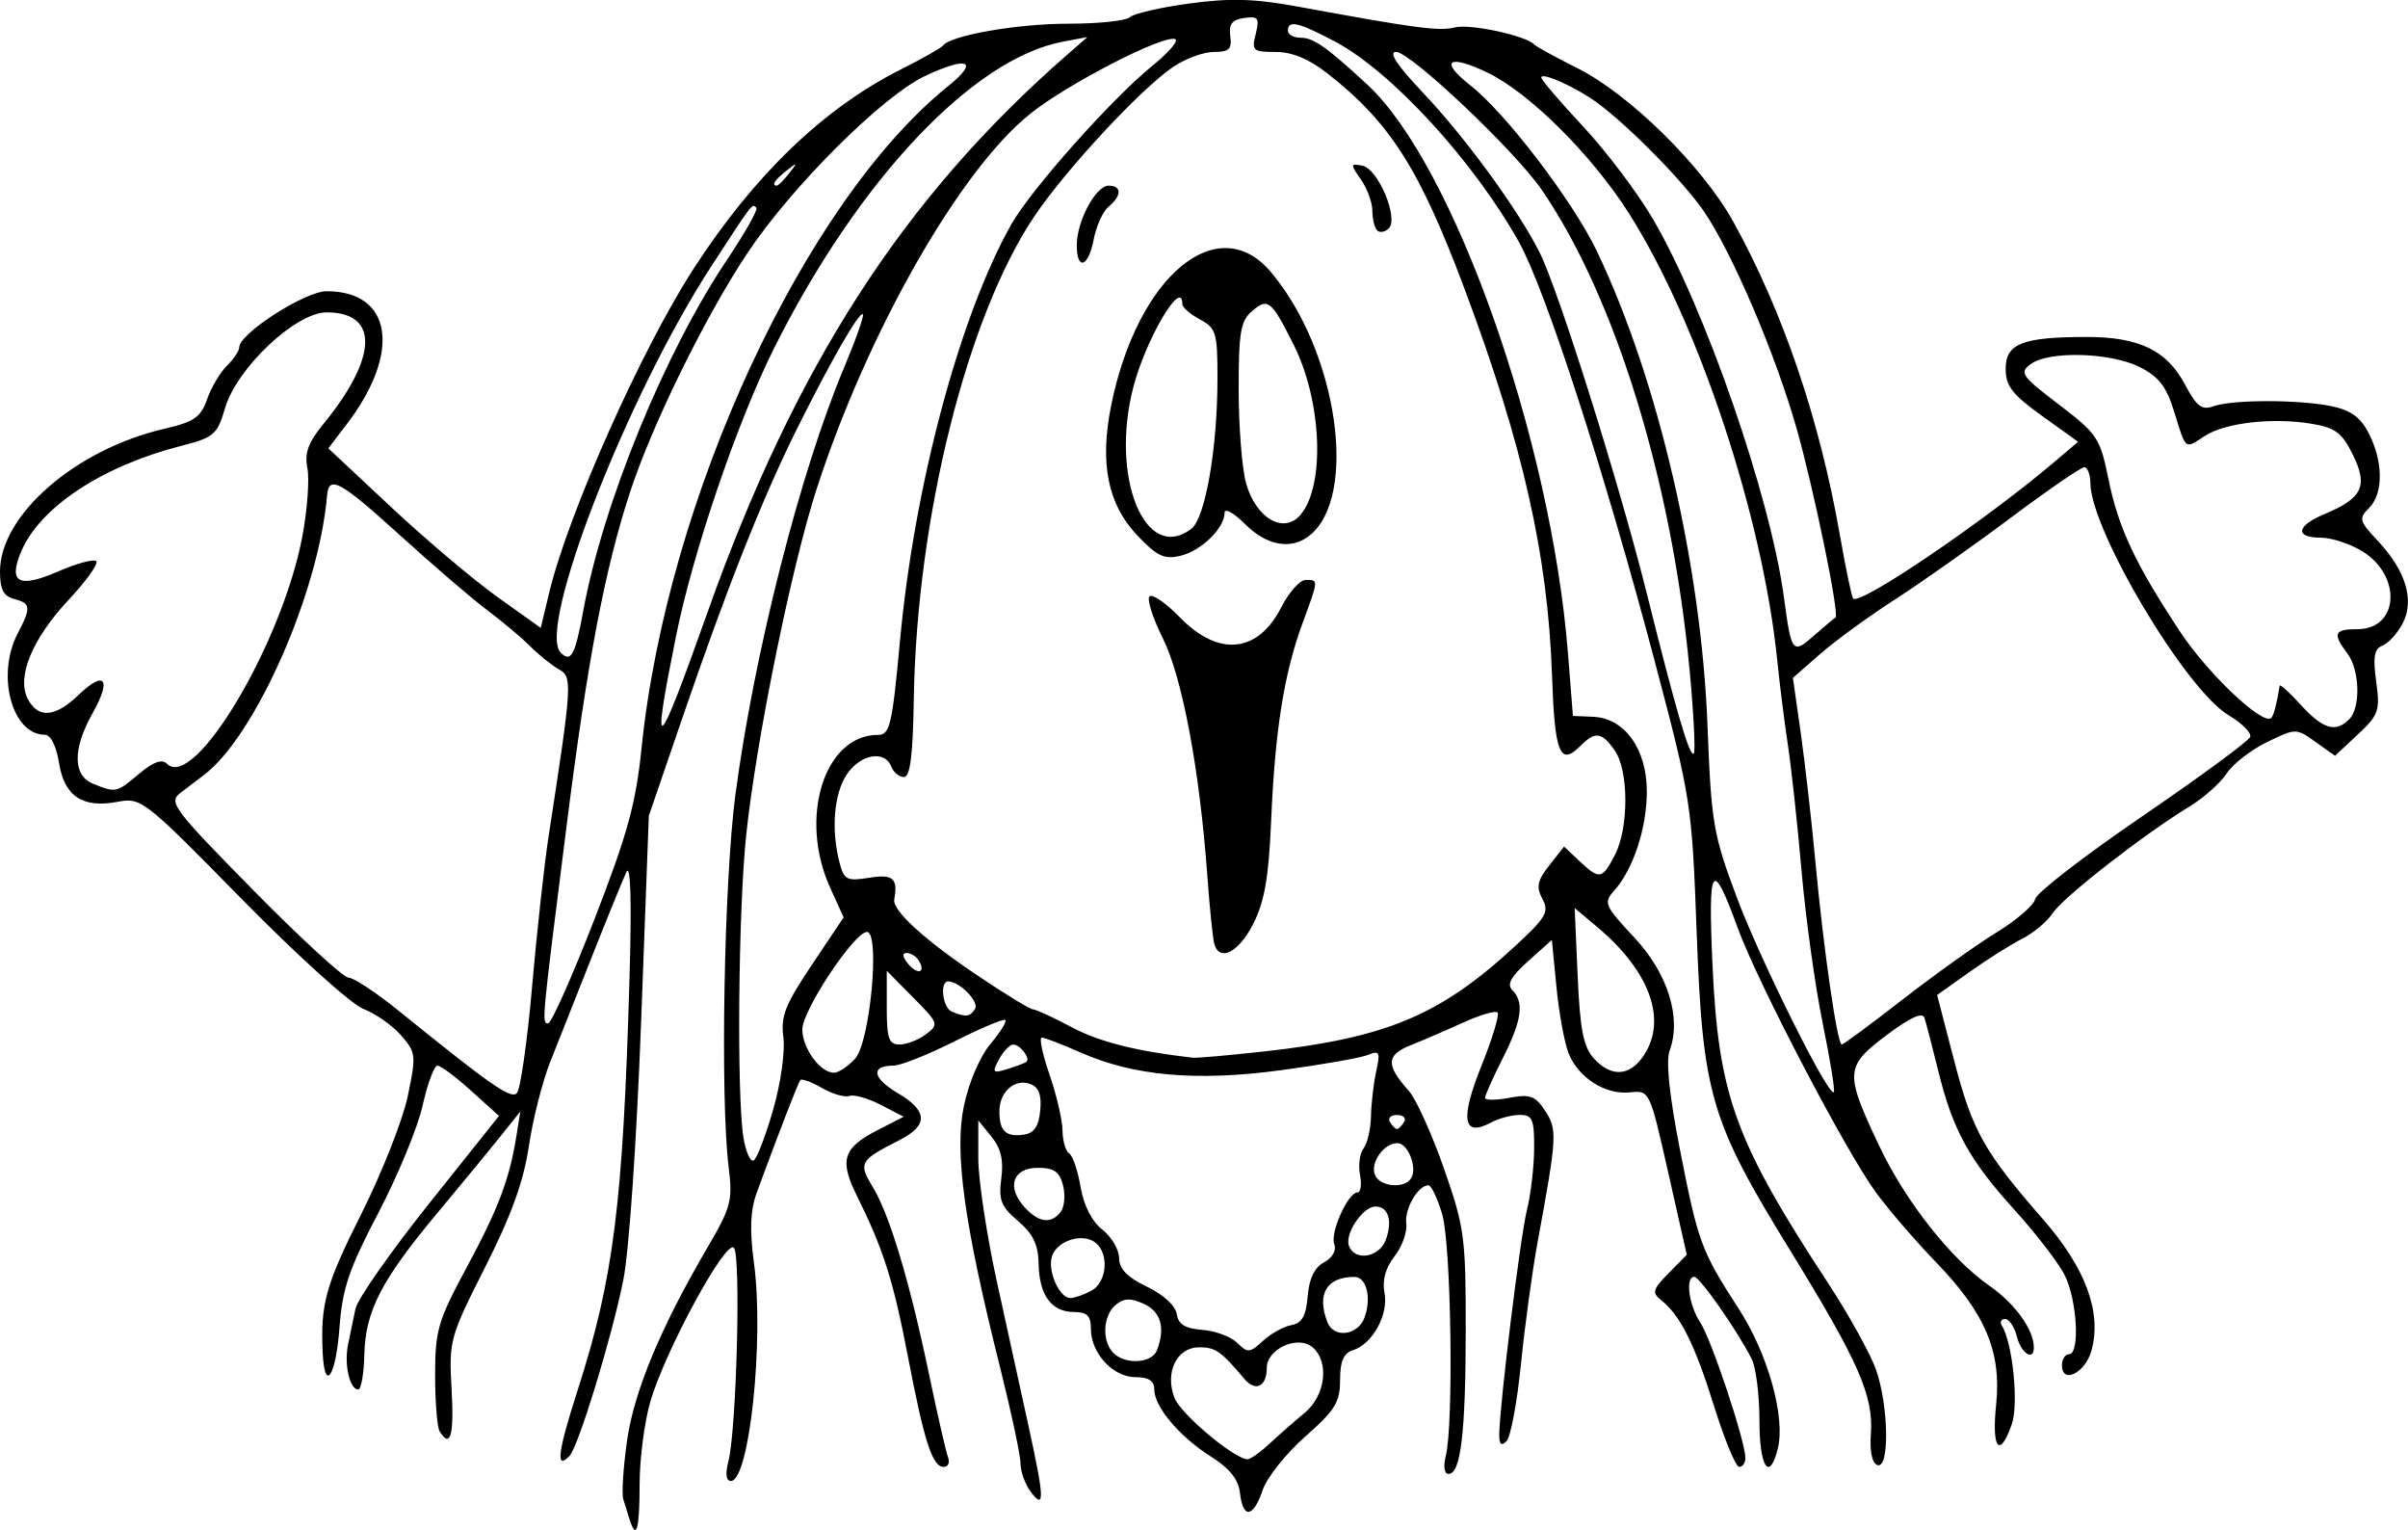 <?xml version="1.0" encoding="UTF-8" standalone="no"?>
<svg
   xmlns:dc="http://purl.org/dc/elements/1.1/"
   xmlns:cc="http://creativecommons.org/ns#"
   xmlns:rdf="http://www.w3.org/1999/02/22-rdf-syntax-ns#"
   xmlns:svg="http://www.w3.org/2000/svg"
   xmlns="http://www.w3.org/2000/svg"
   xmlns:sodipodi="http://sodipodi.sourceforge.net/DTD/sodipodi-0.dtd"
   xmlns:inkscape="http://www.inkscape.org/namespaces/inkscape"
   sodipodi:docname="cathy.svg"
   inkscape:version="1.0 (4035a4fb49, 2020-05-01)"
   id="svg1157"
   version="1.1"
   viewBox="0 0 90.529 57.504"
   height="57.504mm"
   width="90.529mm">
  <defs
     id="defs1151" />
  <sodipodi:namedview
     inkscape:window-maximized="0"
     inkscape:window-y="34"
     inkscape:window-x="965"
     inkscape:window-height="1034"
     inkscape:window-width="943"
     fit-margin-bottom="0"
     fit-margin-right="0"
     fit-margin-left="0"
     fit-margin-top="0"
     showgrid="false"
     inkscape:document-rotation="0"
     inkscape:current-layer="layer1"
     inkscape:document-units="mm"
     inkscape:cy="128.66933"
     inkscape:cx="193.93533"
     inkscape:zoom="0.35"
     inkscape:pageshadow="2"
     inkscape:pageopacity="0.0"
     borderopacity="1.0"
     bordercolor="#666666"
     pagecolor="#ffffff"
     id="base" />
  <g
     transform="translate(-54.521,-114.123)"
     id="layer1"
     inkscape:groupmode="layer"
     inkscape:label="Layer 1">
    <path
       style="fill:#000000;stroke-width:0.265"
       d="m 78.193,171.242 c -0.068,-0.218 -0.176,-0.565 -0.239,-0.772 -0.064,-0.206 -0.002,-1.188 0.138,-2.183 0.26,-1.858 1.263,-4.27 3.03,-7.283 0.88,-1.501 0.949,-1.764 0.794,-3.008 -0.324,-2.593 -0.176,-10.772 0.253,-14.007 0.708,-5.333 2.432,-12.116 4.075,-16.024 0.447,-1.063 0.769,-1.976 0.717,-2.028 -0.127,-0.127 -1.183,1.706 -2.473,4.294 -1.293,2.595 -2.634,5.975 -4.304,10.848 l -1.27,3.704 -0.293,7.805 c -0.168,4.463 -0.454,8.598 -0.669,9.657 -0.445,2.192 -1.686,6.246 -2.02,6.597 -0.532,0.56 -0.445,-0.138 0.309,-2.482 1.351,-4.202 1.701,-6.983 1.947,-15.492 0.084,-2.9 0.042,-4.31 -0.118,-3.969 -0.136,0.291 -0.719,1.72 -1.294,3.175 -0.575,1.455 -1.283,3.241 -1.573,3.969 -0.29,0.728 -0.65,2.15 -0.8,3.16 -0.196,1.321 -0.658,2.598 -1.642,4.544 -1.33,2.63 -1.366,2.76 -1.263,4.579 0.099,1.749 -0.042,2.252 -0.448,1.595 -0.094,-0.152 -0.171,-1.105 -0.171,-2.118 0,-1.674 0.106,-2.038 1.175,-4.022 1.204,-2.235 1.621,-3.334 1.881,-4.96 l 0.148,-0.926 -0.719,0.902 c -0.395,0.496 -1.473,1.806 -2.396,2.91 -2.114,2.532 -2.712,3.693 -2.75,5.335 -0.016,0.717 -0.12,1.303 -0.231,1.303 -0.322,0 -0.536,-0.953 -0.38,-1.697 0.079,-0.376 0.204,-0.978 0.279,-1.338 0.074,-0.36 1.319,-2.137 2.765,-3.95 l 2.629,-3.296 -1.046,-0.945 c -0.575,-0.52 -1.145,-0.945 -1.267,-0.945 -0.122,0 -0.373,0.674 -0.557,1.499 -0.184,0.824 -0.934,2.64 -1.665,4.035 -1.106,2.111 -1.351,2.835 -1.462,4.322 -0.137,1.836 -0.56,2.458 -0.631,0.926 -0.085,-1.832 0.112,-2.538 1.461,-5.226 0.767,-1.528 1.547,-3.506 1.735,-4.397 0.326,-1.545 0.314,-1.649 -0.248,-2.296 -0.324,-0.372 -0.962,-0.82 -1.418,-0.995 -0.459,-0.176 -2.503,-2.023 -4.579,-4.136 -3.676,-3.743 -3.768,-3.815 -4.668,-3.646 -1.314,0.247 -1.995,-0.21 -2.197,-1.472 -0.101,-0.632 -0.312,-1.05 -0.531,-1.05 -1.234,0 -1.837,-2.24 -1.023,-3.801 0.515,-0.988 0.5,-1.137 -0.134,-1.303 -0.397,-0.104 -0.529,-0.361 -0.529,-1.03 0,-2.13 2.851,-4.6 6.199,-5.371 1.097,-0.253 1.35,-0.429 1.587,-1.105 0.156,-0.442 0.491,-1.009 0.746,-1.26 0.255,-0.251 0.463,-0.561 0.463,-0.689 0,-0.522 2.473,-2.11 3.286,-2.11 2.466,0 2.816,2.294 0.761,4.989 l -0.699,0.916 2.361,2.208 c 1.298,1.214 3.095,2.733 3.993,3.374 l 1.633,1.166 0.317,-1.322 c 0.711,-2.965 3.464,-9.141 5.428,-12.176 2.276,-3.518 4.895,-6.036 7.79,-7.49 0.8,-0.402 1.515,-0.806 1.587,-0.899 0.304,-0.387 2.796,-0.821 4.713,-0.821 1.133,0 2.173,-0.11 2.311,-0.245 0.138,-0.135 1.144,-0.366 2.236,-0.514 1.545,-0.21 2.453,-0.183 4.101,0.12 4.44,0.816 5.289,0.928 5.887,0.778 0.571,-0.143 2.675,0.31 2.977,0.641 0.073,0.08 0.8,0.478 1.616,0.886 1.962,0.979 4.713,3.686 5.872,5.779 1.861,3.36 3.249,7.439 4.005,11.771 0.22,1.259 0.445,2.335 0.501,2.391 0.263,0.263 4.947,-2.917 7.557,-5.131 l 0.898,-0.762 -1.361,-0.978 c -1.116,-0.802 -1.361,-1.12 -1.361,-1.767 0,-0.947 0.624,-1.192 3.043,-1.195 1.977,-0.002 3.019,0.504 3.704,1.798 0.429,0.811 0.629,0.963 1.058,0.808 0.704,-0.255 3.195,-0.259 4.431,-0.007 0.73,0.149 1.101,0.414 1.407,1.006 0.552,1.067 0.563,2.277 0.025,2.815 -0.405,0.405 -0.382,0.493 0.321,1.241 1.054,1.121 1.39,2.236 0.936,3.103 -0.196,0.375 -0.538,0.751 -0.758,0.836 -0.312,0.12 -0.365,0.418 -0.238,1.348 0.151,1.101 0.097,1.256 -0.692,1.993 l -0.856,0.799 -0.732,-0.521 c -0.728,-0.519 -0.737,-0.519 -1.822,0.006 -0.6,0.29 -1.283,0.82 -1.518,1.179 -0.235,0.359 -0.861,0.916 -1.392,1.239 -1.715,1.044 -4.754,3.411 -5.144,4.006 -0.209,0.319 -0.723,0.752 -1.143,0.963 -0.42,0.211 -1.313,0.774 -1.985,1.252 l -1.222,0.868 0.636,2.45 c 0.691,2.661 1.124,3.435 3.345,5.978 1.606,1.839 2.219,3.502 1.82,4.939 -0.233,0.839 -1.108,1.273 -1.108,0.549 0,-0.229 0.119,-0.416 0.265,-0.416 0.424,0 0.305,-2.064 -0.172,-2.99 -0.24,-0.466 -1.085,-1.561 -1.877,-2.434 -1.706,-1.881 -2.319,-2.998 -2.867,-5.226 -0.224,-0.909 -0.457,-1.806 -0.518,-1.992 -0.075,-0.228 -0.545,-0.012 -1.439,0.661 -1.55,1.169 -1.565,1.396 -0.264,4.148 0.984,2.082 2.704,4.264 4.155,5.269 0.953,0.661 1.66,1.644 1.66,2.311 0,0.529 -0.479,0.222 -0.638,-0.409 -0.091,-0.364 -0.29,-0.661 -0.441,-0.661 -0.151,0 -0.207,0.11 -0.124,0.244 0.408,0.659 0.639,2.953 0.374,3.712 -0.456,1.308 -0.763,0.925 -0.589,-0.735 0.208,-1.991 -0.407,-3.443 -2.28,-5.377 -0.754,-0.779 -1.763,-1.952 -2.243,-2.607 -1.131,-1.544 -4.443,-7.88 -5.187,-9.922 -0.97,-2.661 -1.124,-2.439 -0.953,1.369 0.22,4.897 0.848,6.631 4.325,11.935 0.79,1.205 1.608,2.679 1.819,3.274 0.481,1.364 0.52,3.752 0.058,3.598 -0.202,-0.067 -0.295,-0.507 -0.248,-1.165 0.104,-1.442 -0.458,-2.719 -3.046,-6.924 -2.99,-4.857 -3.277,-5.837 -3.504,-11.956 -0.178,-4.804 -0.207,-4.993 -1.581,-10.186 -1.876,-7.088 -4.104,-13.961 -5.103,-15.743 -1.711,-3.051 -4.787,-6.402 -6.911,-7.528 -1.375,-0.729 -1.772,-0.821 -1.772,-0.409 0,0.146 0.22,0.265 0.489,0.265 0.476,0 0.979,0.355 2.503,1.767 3.255,3.015 6.902,13.352 7.537,21.362 l 0.187,2.359 0.759,0.033 c 1.189,0.051 2.019,1.208 2.019,2.814 0,1.378 -0.517,2.937 -1.239,3.735 -0.396,0.438 -0.344,0.557 0.766,1.744 1.267,1.354 1.787,3.023 1.329,4.261 -0.143,0.386 -0.007,1.691 0.384,3.686 0.691,3.527 0.801,3.826 2.218,6.015 1.101,1.7 1.762,4.075 1.465,5.257 -0.317,1.263 -0.689,0.691 -0.689,-1.058 0,-0.955 -0.131,-1.997 -0.29,-2.315 -0.52,-1.036 -1.954,-3.09 -2.157,-3.091 -0.35,-8e-4 -0.212,1.056 0.226,1.724 0.423,0.646 1.692,4.462 1.693,5.089 2e-5,0.182 -0.105,0.331 -0.233,0.331 -0.128,0 -0.555,-1.031 -0.948,-2.292 -0.725,-2.324 -1.266,-3.406 -1.99,-3.978 -0.349,-0.275 -0.313,-0.405 0.283,-1.009 l 0.684,-0.693 -0.698,-3.092 c -0.697,-3.086 -0.7,-3.092 -1.437,-3.012 -0.929,0.101 -1.951,-0.554 -2.314,-1.483 -0.153,-0.393 -0.356,-1.509 -0.451,-2.48 l -0.172,-1.766 -0.89,0.797 c -0.653,0.585 -0.812,0.875 -0.595,1.092 0.454,0.454 0.355,1.145 -0.367,2.57 -0.364,0.718 -0.661,1.382 -0.661,1.476 0,0.094 0.411,0.093 0.914,-8e-4 0.782,-0.147 0.976,-0.076 1.348,0.491 0.461,0.703 0.446,0.965 -0.282,4.913 -0.201,1.091 -0.484,3.163 -0.629,4.603 -0.145,1.44 -0.389,2.744 -0.542,2.897 -0.195,0.195 -0.277,0.125 -0.274,-0.237 0.011,-1.119 0.792,-7.456 1.041,-8.453 0.145,-0.582 0.267,-1.624 0.271,-2.315 0.006,-1.096 -0.064,-1.257 -0.54,-1.257 -0.301,0 -0.79,0.13 -1.087,0.289 -1.05,0.562 -1.164,-0.122 -0.354,-2.135 0.412,-1.024 0.685,-1.926 0.606,-2.004 -0.079,-0.079 -0.663,0.093 -1.299,0.382 -0.636,0.289 -1.531,0.675 -1.988,0.858 -0.903,0.361 -0.915,0.742 -0.051,1.705 0.272,0.303 0.865,1.612 1.319,2.91 0.775,2.214 0.825,2.59 0.822,6.081 -0.004,3.881 -0.187,5.407 -0.647,5.407 -0.159,0 -0.202,-0.279 -0.104,-0.672 0.304,-1.21 0.203,-7.963 -0.135,-9.094 -0.178,-0.595 -0.41,-1.082 -0.515,-1.082 -0.393,0 -0.907,0.888 -0.835,1.441 0.041,0.315 -0.157,0.868 -0.44,1.229 -0.341,0.434 -0.469,0.898 -0.378,1.374 0.157,0.819 -0.451,1.922 -1.187,2.155 -0.352,0.112 -0.483,0.416 -0.483,1.123 0,0.831 -0.188,1.135 -1.31,2.122 -0.72,0.634 -1.439,1.536 -1.598,2.006 -0.354,1.049 -0.742,1.102 -0.855,0.118 -0.059,-0.516 -0.385,-0.926 -1.092,-1.372 -1.179,-0.744 -2.131,-1.873 -2.131,-2.525 0,-0.323 -0.212,-0.46 -0.712,-0.46 -0.84,0 -1.67,-0.903 -1.67,-1.815 0,-0.489 -0.142,-0.632 -0.629,-0.632 -0.848,0 -1.313,-0.628 -1.336,-1.804 -0.014,-0.732 -0.207,-1.135 -0.775,-1.617 -0.639,-0.544 -0.736,-0.79 -0.628,-1.599 0.092,-0.684 -0.013,-1.13 -0.368,-1.569 l -0.497,-0.613 v 1.431 c 0,0.787 0.311,2.854 0.691,4.593 0.38,1.739 0.914,4.174 1.186,5.411 0.611,2.777 0.629,3.23 0.099,2.529 -0.214,-0.282 -0.388,-0.761 -0.388,-1.063 0,-0.302 -0.343,-1.918 -0.762,-3.59 -1.357,-5.413 -1.732,-8.106 -1.368,-9.851 0.183,-0.88 0.603,-1.863 0.992,-2.326 0.371,-0.441 0.627,-0.85 0.569,-0.909 -0.059,-0.059 -0.921,0.304 -1.917,0.805 -0.996,0.501 -2.027,0.911 -2.292,0.911 -0.864,0 -0.796,0.466 0.149,1.024 1.154,0.681 1.174,1.218 0.066,1.781 -1.488,0.756 -1.542,0.853 -0.991,1.759 0.633,1.041 1.385,3.544 2.117,7.05 0.316,1.512 0.636,2.911 0.712,3.109 0.076,0.197 0.003,0.359 -0.162,0.359 -0.427,0 -0.731,-0.938 -1.352,-4.173 -0.546,-2.843 -0.92,-4.016 -1.924,-6.039 -0.655,-1.32 -0.508,-1.781 0.779,-2.441 l 0.991,-0.509 -0.864,-0.447 c -0.475,-0.246 -1.004,-0.396 -1.177,-0.333 -0.172,0.062 -0.637,-0.073 -1.032,-0.301 -0.396,-0.228 -0.761,-0.361 -0.813,-0.296 -0.086,0.11 -0.835,2.043 -1.634,4.219 -0.246,0.671 -0.277,1.4 -0.11,2.646 0.39,2.908 -0.17,8.202 -0.866,8.202 -0.181,0 -0.216,-0.267 -0.096,-0.728 0.309,-1.19 0.479,-7.768 0.208,-8.038 -0.311,-0.311 -2.581,3.869 -3.14,5.782 -0.222,0.76 -0.404,2.159 -0.404,3.109 0,1.689 -0.123,2.128 -0.372,1.331 z m 24.039,-2.844 c 0.352,-0.327 0.952,-0.854 1.335,-1.171 0.793,-0.656 0.943,-1.932 0.291,-2.474 -0.552,-0.459 -1.712,0.069 -1.712,0.779 0,0.707 -0.423,0.915 -0.844,0.415 -0.873,-1.038 -1.086,-1.187 -1.694,-1.187 -0.843,0 -1.302,0.931 -0.935,1.896 0.225,0.593 2.178,2.246 2.733,2.314 0.103,0.013 0.474,-0.245 0.826,-0.572 z m -4.215,-3.527 c 0.322,-0.84 0.15,-1.45 -0.493,-1.743 -0.5,-0.228 -0.749,-0.219 -1.058,0.038 -0.483,0.401 -0.53,1.363 -0.087,1.806 0.454,0.454 1.449,0.392 1.639,-0.101 z m 5.055,-0.946 c 0.399,-0.071 0.549,-0.339 0.611,-1.084 0.055,-0.665 0.257,-1.083 0.616,-1.275 0.317,-0.169 0.472,-0.446 0.383,-0.679 -0.165,-0.429 0.517,-1.947 0.874,-1.947 0.122,0 0.164,-0.298 0.094,-0.663 -0.07,-0.365 -0.009,-0.811 0.134,-0.992 0.143,-0.181 0.269,-0.724 0.279,-1.206 0.01,-0.483 0.098,-1.245 0.197,-1.693 0.159,-0.723 0.123,-0.793 -0.314,-0.614 -0.271,0.111 -1.74,0.369 -3.265,0.574 -3.186,0.428 -5.538,0.219 -7.549,-0.671 -0.69,-0.305 -1.341,-0.555 -1.445,-0.555 -0.105,0 0.026,0.625 0.29,1.389 0.264,0.764 0.484,1.709 0.489,2.101 0.005,0.392 0.117,0.779 0.25,0.861 0.133,0.082 0.326,0.649 0.429,1.26 0.118,0.697 0.422,1.294 0.817,1.605 0.346,0.272 0.631,0.754 0.632,1.071 0.002,0.408 0.306,0.721 1.045,1.075 0.616,0.295 1.074,0.715 1.121,1.027 0.059,0.39 0.312,0.546 0.968,0.597 0.488,0.038 1.078,0.258 1.31,0.49 0.386,0.386 0.468,0.379 0.964,-0.077 0.298,-0.274 0.78,-0.542 1.071,-0.594 z m 2.747,-0.279 c 0.272,-0.736 0.077,-1.531 -0.375,-1.531 -1.047,0 -1.429,0.635 -1.021,1.698 0.237,0.619 1.146,0.51 1.396,-0.167 z m -10.27,-1.011 c 0.583,-0.312 0.682,-1.372 0.167,-1.799 -0.474,-0.393 -1.457,-0.092 -1.646,0.504 -0.175,0.55 0.276,1.569 0.694,1.569 0.15,0 0.503,-0.123 0.784,-0.274 z m 11.069,-1.909 c 0.266,-0.715 0.1,-1.257 -0.384,-1.257 -0.479,0 -1.171,1.031 -0.997,1.486 0.223,0.581 1.136,0.429 1.381,-0.229 z m -12.219,-1.058 c 0.14,-0.182 0.179,-0.628 0.087,-0.992 -0.132,-0.517 -0.338,-0.661 -0.947,-0.661 -0.943,0 -1.188,0.718 -0.503,1.475 0.533,0.588 1,0.65 1.363,0.179 z m 13.173,-1.259 c 0.245,-0.396 -0.117,-1.321 -0.516,-1.321 -0.508,0 -1.024,0.724 -0.846,1.187 0.173,0.45 1.11,0.542 1.362,0.133 z m -23.982,-2.588 c 0.284,-0.99 0.453,-2.19 0.382,-2.713 -0.107,-0.785 0.067,-1.227 1.069,-2.721 l 1.196,-1.784 -0.506,-1.115 c -1.195,-2.633 -0.221,-5.745 1.799,-5.745 0.448,0 0.533,-0.363 0.827,-3.549 0.539,-5.827 2.24,-12.187 4.18,-15.633 0.735,-1.305 3.793,-4.742 5.311,-5.969 0.619,-0.5 1.002,-0.951 0.851,-1.001 -0.467,-0.156 -4.021,1.674 -5.433,2.797 -2.657,2.113 -6.129,8.205 -8.045,14.116 -0.942,2.907 -2.267,9.414 -2.646,13 -0.298,2.818 -0.361,9.819 -0.103,11.382 0.09,0.543 0.263,0.925 0.386,0.849 0.123,-0.076 0.452,-0.937 0.732,-1.913 z m 10.038,0.044 c 0.057,-0.581 -0.051,-0.877 -0.364,-0.997 -0.585,-0.225 -1.171,0.285 -1.171,1.017 0,0.748 0.24,0.979 0.915,0.883 0.39,-0.056 0.562,-0.307 0.62,-0.903 z m 13.678,0.429 c 0.09,-0.146 -0.029,-0.265 -0.265,-0.265 -0.235,0 -0.355,0.119 -0.265,0.265 0.09,0.146 0.209,0.265 0.265,0.265 0.056,0 0.175,-0.119 0.265,-0.265 z m -32.782,-5.086 c 0.183,-2.078 0.461,-4.611 0.618,-5.63 0.894,-5.799 0.907,-6.01 0.388,-6.301 -0.267,-0.149 -0.754,-0.541 -1.083,-0.87 -0.329,-0.329 -1.047,-0.932 -1.596,-1.341 -0.549,-0.409 -2.029,-1.679 -3.289,-2.822 -2.259,-2.05 -2.679,-2.279 -2.745,-1.498 -0.308,3.621 -2.675,9.003 -4.616,10.496 -0.221,0.17 -0.624,0.476 -0.896,0.681 -0.461,0.347 -0.281,0.589 2.737,3.656 1.777,1.806 3.389,3.286 3.582,3.288 0.193,0.002 1.045,0.565 1.893,1.251 3.467,2.803 4.197,3.314 4.432,3.095 0.134,-0.124 0.393,-1.926 0.576,-4.004 z m 48.521,1.369 c -0.282,-1.376 -0.638,-3.93 -0.79,-5.676 -0.152,-1.746 -0.384,-3.889 -0.516,-4.763 -0.132,-0.873 -0.312,-2.302 -0.4,-3.175 -0.546,-5.421 -2.975,-12.738 -5.588,-16.837 -1.397,-2.191 -3.726,-4.508 -5.294,-5.267 -1.48,-0.717 -1.846,-0.459 -0.664,0.467 1.337,1.046 3.869,4.365 4.768,6.249 2.296,4.81 3.922,11.794 4.155,17.843 0.14,3.626 0.215,4.069 1.091,6.409 0.892,2.385 3.461,7.541 3.658,7.344 0.051,-0.051 -0.139,-1.218 -0.421,-2.594 z m -36.374,1.332 c 0.562,-0.621 0.947,-4.759 0.443,-4.759 -0.472,0 -2.43,2.949 -2.43,3.66 0,0.71 0.672,1.631 1.191,1.631 0.173,0 0.532,-0.24 0.797,-0.532 z m 6.44,0.12 c 0.153,-0.136 -0.238,-0.646 -0.496,-0.646 -0.132,0 -0.373,0.249 -0.536,0.554 -0.27,0.505 -0.241,0.537 0.321,0.364 0.34,-0.105 0.66,-0.227 0.711,-0.272 z m 23.219,-0.255 c 0.871,-1.33 0.211,-3.149 -1.738,-4.79 l -0.871,-0.733 0.112,2.551 c 0.088,2.009 0.216,2.666 0.604,3.095 0.662,0.731 1.364,0.686 1.894,-0.123 z m -14.316,-0.129 c 4.604,-0.508 6.624,-1.348 9.418,-3.917 1.216,-1.118 1.34,-1.328 1.077,-1.819 -0.242,-0.453 -0.195,-0.685 0.258,-1.261 l 0.555,-0.706 0.58,0.545 c 0.756,0.71 0.854,0.692 1.333,-0.235 0.525,-1.016 0.521,-3.168 -0.008,-3.923 -0.489,-0.698 -0.732,-0.73 -1.291,-0.17 -0.772,0.772 -0.966,0.289 -1.068,-2.671 -0.154,-4.482 -1.088,-8.621 -3.253,-14.416 -1.714,-4.589 -2.82,-6.334 -5.191,-8.191 -0.696,-0.545 -1.325,-0.805 -1.947,-0.805 -0.855,0 -0.906,-0.047 -0.747,-0.681 0.15,-0.597 0.096,-0.671 -0.434,-0.595 -0.457,0.065 -0.585,0.231 -0.523,0.681 0.068,0.489 -0.043,0.595 -0.621,0.595 -0.387,0 -1.079,0.257 -1.538,0.57 -1.217,0.831 -4,3.825 -5.188,5.58 -2.542,3.757 -4.443,11.351 -4.551,18.179 -0.033,2.11 -0.136,2.923 -0.371,2.923 -0.179,0 -0.394,-0.179 -0.478,-0.397 -0.243,-0.632 -1.173,-0.46 -1.678,0.31 -0.479,0.731 -0.586,2.076 -0.263,3.311 0.168,0.642 0.276,0.696 1.111,0.561 0.897,-0.146 1.091,0.022 0.944,0.815 -0.076,0.411 1.112,1.499 3.095,2.835 1.058,0.713 2.011,1.296 2.119,1.296 0.107,0 0.763,0.302 1.458,0.672 1.038,0.553 2.44,0.905 4.554,1.146 0.146,0.017 1.336,-0.088 2.646,-0.232 z m -1.839,-4.033 c -0.056,-0.182 -0.175,-1.343 -0.265,-2.58 -0.287,-3.966 -0.942,-7.458 -1.674,-8.922 -0.38,-0.76 -0.605,-1.468 -0.5,-1.573 0.105,-0.105 0.618,0.249 1.14,0.786 1.456,1.499 2.933,1.352 3.816,-0.378 0.288,-0.564 0.699,-1.026 0.915,-1.026 0.491,0 0.493,-0.033 -0.123,1.644 -0.69,1.877 -1.028,4.007 -1.173,7.385 -0.093,2.164 -0.249,3.062 -0.677,3.903 -0.541,1.061 -1.252,1.432 -1.459,0.761 z m -2.914,-15.384 c -1.094,-1.16 -1.401,-2.698 -0.969,-4.85 0.977,-4.866 4.003,-7.402 6.005,-5.034 2.508,2.965 3.309,8.448 1.449,9.913 -0.688,0.542 -1.602,0.378 -2.414,-0.434 -0.425,-0.425 -0.773,-0.617 -0.773,-0.426 0,0.575 -0.879,1.43 -1.66,1.615 -0.614,0.145 -0.881,0.018 -1.638,-0.784 z m 2.046,-0.227 c 0.526,-0.399 0.983,-3.012 0.985,-5.644 0.002,-1.729 -0.049,-1.901 -0.659,-2.228 -0.364,-0.195 -0.661,-0.453 -0.661,-0.574 0,-1.007 -1.357,1.277 -1.835,3.087 -0.896,3.398 0.431,6.675 2.17,5.358 z m 4.116,-0.54 c 0.926,-1.115 0.791,-4.282 -0.272,-6.392 -0.836,-1.66 -0.963,-1.763 -1.552,-1.26 -0.439,0.376 -0.511,0.793 -0.51,2.959 7.9e-4,1.386 0.125,2.964 0.275,3.506 0.37,1.334 1.43,1.945 2.059,1.188 z m -8.42,-10.123 c 0,-0.905 0.713,-2.236 1.197,-2.236 0.5,0 0.5,0.373 2.01e-4,0.788 -0.214,0.178 -0.466,0.728 -0.559,1.223 -0.197,1.051 -0.639,1.206 -0.639,0.225 z m 11.293,-0.556 c -0.099,-0.099 -0.181,-0.432 -0.181,-0.739 0,-0.307 -0.193,-0.835 -0.43,-1.172 -0.404,-0.577 -0.4,-0.608 0.056,-0.52 0.589,0.113 1.373,1.975 0.992,2.356 -0.141,0.141 -0.338,0.175 -0.437,0.076 z m -16.966,30.216 c 0.496,-0.37 0.48,-0.417 -0.479,-1.385 l -0.992,-1.002 v 1.385 c 0,1.159 0.078,1.385 0.479,1.385 0.263,0 0.71,-0.172 0.992,-0.383 z m 36.714,-1.303 c 1.19,-0.927 2.782,-2.064 3.536,-2.526 0.755,-0.462 1.409,-1.028 1.455,-1.258 0.046,-0.23 1.862,-1.632 4.036,-3.116 2.174,-1.484 3.995,-2.824 4.046,-2.977 0.051,-0.153 -0.312,-0.518 -0.807,-0.81 -1.611,-0.951 -5.183,-6.944 -5.202,-8.729 -0.003,-0.327 -0.106,-0.595 -0.229,-0.595 -0.122,0 -1.377,0.863 -2.788,1.918 -1.411,1.055 -3.365,2.433 -4.341,3.061 -0.977,0.629 -2.236,1.547 -2.8,2.04 l -1.024,0.897 0.293,2.061 c 0.161,1.134 0.409,3.311 0.551,4.839 0.303,3.273 0.823,6.879 0.991,6.879 0.065,0 1.093,-0.758 2.283,-1.685 z m -49.179,-3.011 c 1.242,-3.198 1.562,-4.357 1.772,-6.416 0.96,-9.419 6.115,-20.549 11.539,-24.916 1.172,-0.944 0.732,-1.13 -0.879,-0.372 -1.605,0.755 -5.04,4.184 -6.697,6.685 -1.592,2.403 -3.572,6.443 -4.398,8.972 -0.942,2.885 -1.588,6.279 -2.365,12.408 -0.954,7.536 -0.955,7.541 -0.71,7.541 0.122,0 0.904,-1.756 1.738,-3.903 z m 14.313,3.356 c 0.163,-0.264 -0.565,-1.014 -1.003,-1.032 -0.336,-0.014 -0.219,0.998 0.132,1.139 0.528,0.213 0.685,0.194 0.871,-0.107 z m -2.117,-1.817 c -0.096,-0.155 -0.301,-0.282 -0.456,-0.282 -0.175,0 -0.155,0.152 0.053,0.403 0.363,0.437 0.687,0.34 0.402,-0.121 z m -29.309,-7.018 c 0.534,-0.45 0.857,-0.565 1.047,-0.375 1.029,1.029 4.349,-4.56 5.094,-8.574 0.183,-0.987 0.266,-2.129 0.184,-2.538 -0.113,-0.563 0.031,-0.963 0.591,-1.646 2.059,-2.51 2.113,-4.209 0.133,-4.209 -1.159,0 -3.373,2.085 -3.818,3.595 -0.296,1.004 -0.415,1.107 -1.664,1.427 -2.976,0.763 -5.319,2.318 -6.012,3.991 -0.479,1.156 -0.073,1.364 1.404,0.723 0.695,-0.302 1.338,-0.475 1.429,-0.384 0.091,0.091 -0.372,0.739 -1.028,1.441 -1.39,1.486 -1.98,2.923 -1.54,3.747 0.394,0.736 1.024,0.681 1.908,-0.166 0.979,-0.938 1.245,-0.596 0.527,0.681 -0.762,1.356 -0.755,2.354 0.019,2.665 0.853,0.343 0.873,0.339 1.724,-0.377 z m 58.287,-3.919 c -0.659,-7.077 -2.801,-14.023 -5.561,-18.035 -1.012,-1.47 -4.931,-5.177 -5.473,-5.177 -0.294,0 0.038,0.504 1.002,1.521 1.607,1.695 3.588,4.408 4.397,6.019 0.711,1.417 3.009,8.729 4.033,12.832 1.106,4.431 1.61,6.15 1.761,6 0.069,-0.069 -0.002,-1.491 -0.157,-3.16 z m -36.909,-2.178 c 3.286,-9.237 7.355,-15.547 13.477,-20.897 l 0.794,-0.694 -0.926,0.174 c -3.379,0.636 -7.68,5.196 -10.84,11.495 -1.389,2.768 -3.066,7.692 -3.704,10.871 -0.937,4.672 -0.746,4.521 1.2,-0.949 z m 61.71,4.048 c 0.439,-0.439 0.398,-1.856 -0.071,-2.476 -0.566,-0.748 -0.498,-0.91 0.379,-0.91 1.566,0 1.685,-2.013 0.173,-2.935 -0.454,-0.277 -1.152,-0.503 -1.552,-0.504 -0.984,-0.001 -0.918,-0.443 0.132,-0.882 1.435,-0.6 1.655,-1.051 1.084,-2.219 -0.41,-0.839 -0.66,-1.029 -1.547,-1.178 -1.47,-0.247 -3.265,-0.043 -4.031,0.459 -0.762,0.499 -0.694,0.554 -1.157,-0.943 -0.286,-0.924 -0.576,-1.294 -1.294,-1.653 -1.097,-0.548 -3.401,-0.611 -4.085,-0.111 -0.444,0.325 -0.362,0.444 1.052,1.521 1.445,1.102 1.553,1.263 1.862,2.786 0.376,1.852 1.001,3.185 2.694,5.75 1.051,1.592 3.125,3.55 3.433,3.242 0.091,-0.091 0.203,-0.522 0.315,-1.21 0.011,-0.069 0.371,0.259 0.799,0.728 0.829,0.908 1.302,1.047 1.814,0.535 z m -66.394,-4.065 c 0.748,-4.057 3.062,-9.709 5.408,-13.206 0.675,-1.006 1.171,-1.885 1.103,-1.954 -0.164,-0.164 -0.12,-0.221 -1.703,2.213 -3.151,4.845 -6.562,13.599 -5.653,14.508 0.387,0.387 0.539,0.105 0.846,-1.561 z m 47.08,0.245 c 0.165,-0.074 -0.809,-4.811 -1.461,-7.108 -0.797,-2.807 -2.429,-6.624 -3.491,-8.169 -0.768,-1.116 -2.793,-3.177 -3.991,-4.063 -0.787,-0.581 -2.117,-1.184 -2.117,-0.959 0,0.087 0.707,0.915 1.571,1.838 0.864,0.924 2.044,2.487 2.623,3.473 1.963,3.349 4.421,10.445 4.929,14.229 0.282,2.102 0.319,2.149 1.137,1.429 0.396,-0.349 0.757,-0.651 0.801,-0.671 z m -39.337,-16.699 c 0.329,-0.42 0.32,-0.429 -0.1,-0.1 -0.441,0.346 -0.581,0.563 -0.363,0.563 0.055,0 0.263,-0.208 0.463,-0.463 z"
       id="path1023" />
  </g>
</svg>
